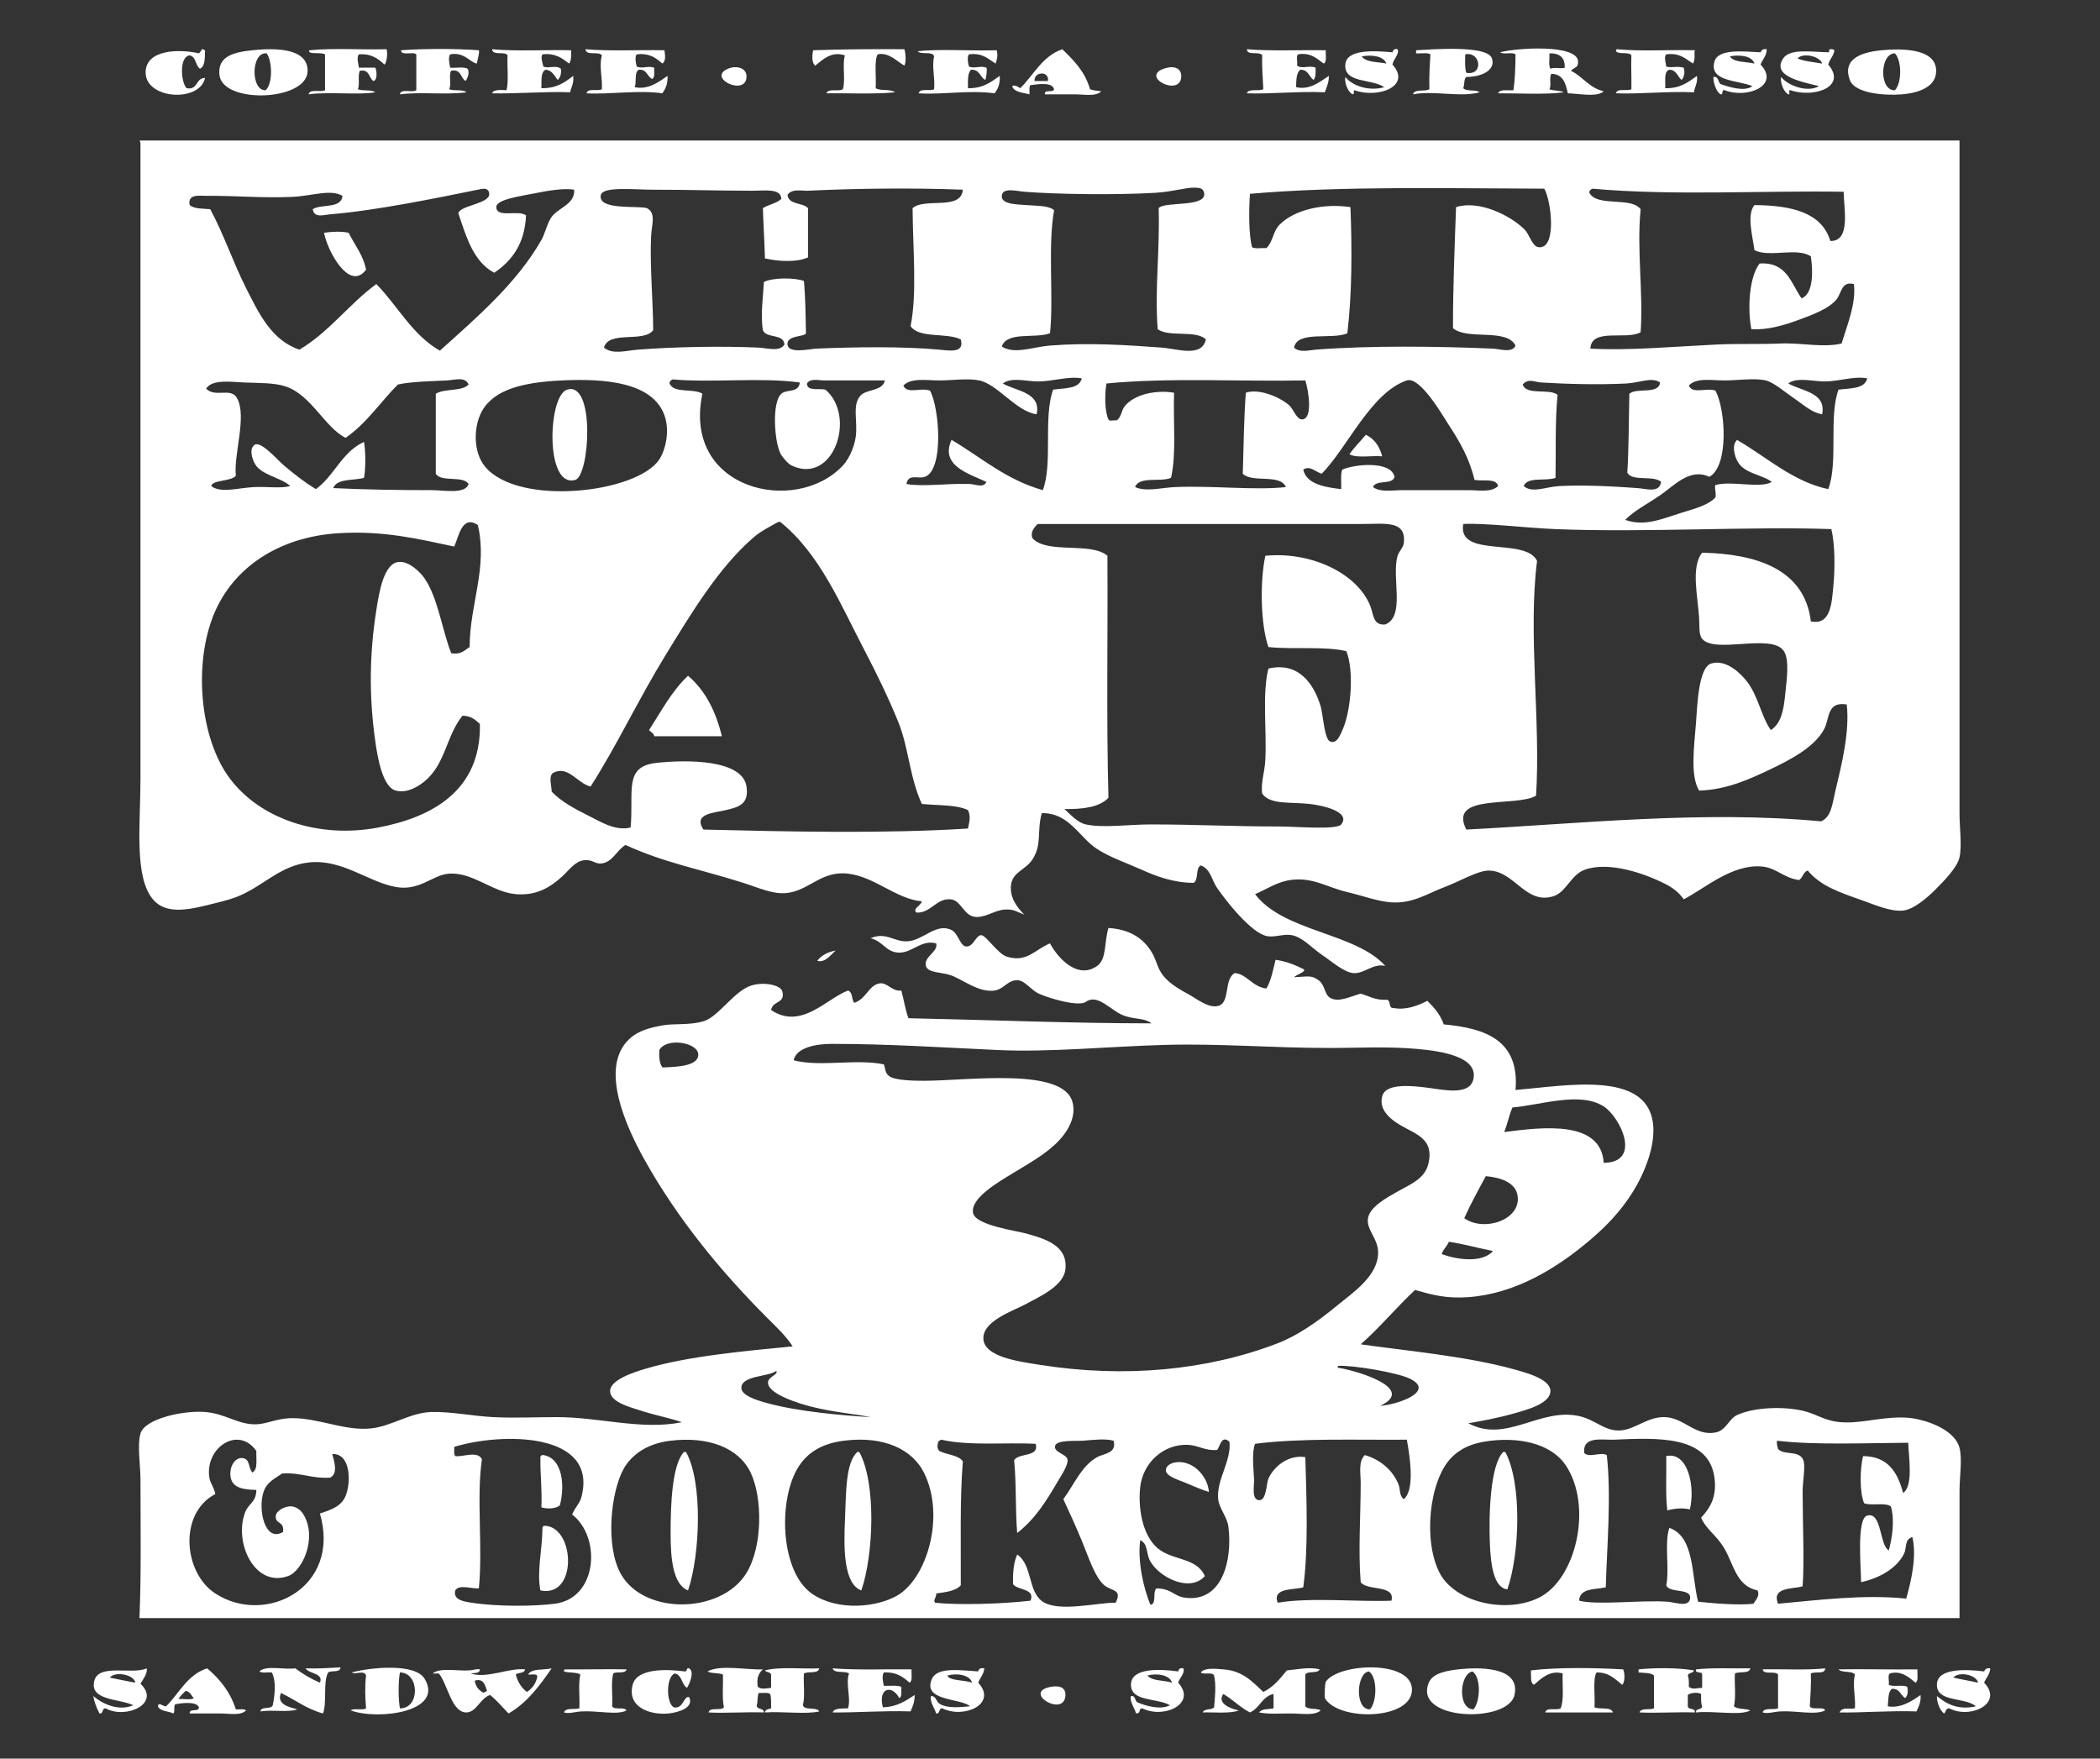 <?xml version="1.0" encoding="utf-8"?>
<!-- Generator: Adobe Illustrator 15.1.0, SVG Export Plug-In . SVG Version: 6.00 Build 0)  -->
<!DOCTYPE svg PUBLIC "-//W3C//DTD SVG 1.1//EN" "http://www.w3.org/Graphics/SVG/1.1/DTD/svg11.dtd">
<svg version="1.1" id="Layer_1" xmlns="http://www.w3.org/2000/svg" xmlns:xlink="http://www.w3.org/1999/xlink" x="0px" y="0px"
	 width="2048px" height="1715px" viewBox="0 0 2048 1715" enable-background="new 0 0 2048 1715" xml:space="preserve">
<rect x="0" y="0" width="2048" height="1715" fill="#333333" stroke="none"/>
<path fill-rule="evenodd" clip-rule="evenodd" fill="#FFFFFF" d="M200,49c-0.341,7.326,0.298,15.632-5,18
	c-4.6-3.067-3.586-11.748-10-13c-10.598,1.189-8.508,26.676-3,32c11.45,2.117,8.593-10.074,18-10c-5.368,24.484-58.84,20.865-58-6
	c0.651-20.818,30.183-22.809,52-18c1.352-0.982,1.999-2.668,3-4C198.615,47.718,198.722,48.945,200,49z"/>
<path fill-rule="evenodd" clip-rule="evenodd" fill="#FFFFFF" d="M246,49c21.918-2.272,53.96-2.477,54,20
	c0.052,29.766-83.083,32.779-86,4C212.237,55.612,226.201,51.052,246,49z M259,88c7.175-6.119,6.639-28.616,1-36
	C244.657,50.431,244.318,88.62,259,88z"/>
<path fill-rule="evenodd" clip-rule="evenodd" fill="#FFFFFF" d="M377,48c1.071,3.156,0.527,12.224-2,15
	c-6.121-5.545-12.447-10.886-25-10c-2.53,2.921-0.338,9.628,0,13c5.333,0,10.667,0,16,0c1.585,3.098,2.236,12.532-2,13
	c-4.34-3.326-3.64-11.694-13-10c-2.39,4.277,0.125,13.458-2,18c4.602,2.065,13.238,0.095,17,3c-15.859,2.911-45.81-0.792-65,2
	c0.919-5.747,11.643-1.69,16-4c0-11.667,0-23.333,0-35c-3.676-1.99-11.03-0.303-15-2c-0.615-0.89-1.208-1.789,0-2
	C325.015,46.681,352.322,48.656,377,48z"/>
<path fill-rule="evenodd" clip-rule="evenodd" fill="#FFFFFF" d="M467,49c0.876,2.39-1.289,9.006-2,13
	c-6.645-1.14-12.296-11.617-26-9c-2.236,3.214-0.549,9.418,0,13c5.501,0.499,13.103-1.103,17,1c2.337,3.577-0.06,9.526-2,12
	c-5.006-2.994-4.03-11.97-14-10c-2.638,4.028,0.501,13.834-2,18c4.709,1.957,13.431-0.097,17,3c-19.623,2.711-45.262-0.595-65,2
	c0.664-6.003,12.059-1.274,16-4c0-11.667,0-23.333,0-35c-3.283-3.051-14.575,1.908-15-4C414.024,47.337,443.976,47.337,467,49z"/>
<path fill-rule="evenodd" clip-rule="evenodd" fill="#FFFFFF" d="M480,48c23.786,2.214,51.579,0.42,77,1
	c0.074,5.074,0.237,10.237-2,13c-6.681-4.986-12.916-10.418-26-9c-2.027,3.005,0.207,8.663,1,12c5.582,2.017,12.247-1.787,17,2
	c0.664,5.331-0.774,8.56-3,11c-3.486-3.847-5.148-9.519-12-10c-4.843,2.49-3.789,10.878-4,18c14.667,0.333,22.95-5.716,31-12
	c0.879,7.213-1.868,10.799-3,16c-22.209-0.986-54.25,1.586-76,1c0.84-4.463,11.876-3.039,14-3c2.268-9.399,0.382-22.952,1-34
	C492.471,49.529,480.214,54.786,480,48z"/>
<path fill-rule="evenodd" clip-rule="evenodd" fill="#FFFFFF" d="M571,48c23.903,2.097,51.495,0.504,77,1
	c0.546,4.777,1.68,10.267-2,13c-6.089-5.245-12.236-10.431-25-9c-2.245,2.312-0.801,9.418,0,12c5.622,2.281,10.966-1.118,17,1
	c-0.243,4.09,0.974,9.641-2,11c-4.953-2.381-5.019-9.648-13-9c-4.673,2.327-2.013,11.987-4,17c13.309,2.895,23.87-5.403,32-11
	c0.419,7.753-2.043,12.624-5,17c-23.458-3.379-52.619,1.322-74,0c0.915-5.418,10.988-1.678,15-4c0.617-11.047-2.961-22.908,0-33
	C584.144,49.522,571.423,54.91,571,48z"/>
<path fill-rule="evenodd" clip-rule="evenodd" fill="#FFFFFF" d="M882,48c1.25,3.752,1.847,12.358,0,16
	c-7.491-4.255-15.279-13.281-26-11c-3.614,5.371-1.328,21.751-2,33c5.003,3.085,13.101,0.265,19,4c-19.936,2.066-48.624,0.706-67,1
	c1.445-5.222,12.053-1.28,16-4c2.806-8.861-0.775-24.108,2-33c-13.61-4.513-21.947,4.648-29,10c-4.022-3.389-2.669-11.81-2-15
	C820.726,48.02,850.677,47.794,882,48z"/>
<path fill-rule="evenodd" clip-rule="evenodd" fill="#FFFFFF" d="M972,49c1.011,3.361,0.997,7.066-1,13
	c-7.305-4.362-12.576-10.757-26-9c-2.245,2.312-0.801,9.418,0,12c5.741,2.161,11.134-1.286,17,1c0.911,1.889-0.122,8.748-1,12
	c-5.369-2.631-5.492-10.508-14-10c-3.556,3.444-2.999,11.001-3,18c14.678,0.344,22.557-6.11,31-12c0.46,7.794-1.859,12.808-5,17
	c-25.703-3.417-50.715,1.577-74,0c0.915-5.418,10.988-1.678,15-4c1.007-11.77-2.441-21.812,0-32c-1.47-5.53-12.777-1.224-16-5
	C914.93,47.478,947.142,49.803,972,49z"/>
<path fill-rule="evenodd" clip-rule="evenodd" fill="#FFFFFF" d="M1063,87c3.09,1.244,7.109,1.557,11,2c-5.331,5.432-16.232,3-26,3
	c-9.657,0-20.463,0-29,0c-0.779-5.446,8.216-1.118,9-5c-1.955-7.364-15.793-4.79-23-4c-1.675,1.659-0.796,5.871-1,9
	c-6.576-1.757-14.792-1.875-17-8c3.033-1.426,5.326,0.475,8,2c13.248-13.085,21.482-31.185,41-38
	C1047.162,58.838,1058.199,69.801,1063,87z M1009,79c4.333,0,8.667,0,13,0C1023.539,68.607,1007.944,69.815,1009,79z"/>
<path fill-rule="evenodd" clip-rule="evenodd" fill="#FFFFFF" d="M1216,48c23.974,2.026,51.445,0.554,77,1
	c-0.42,4.581,1.288,11.288-2,13c-4.644-2.814-11.816-11.425-25-9c-2.288,1.711-0.367,7.633-1,11c4.603,3.611,11.729-0.621,18,2
	c0.193,4.86,0.227,9.56-2,12c-4.48-3.186-5.067-10.266-13-10c-3.788,3.212-3.849,10.151-4,17c13.562,3.149,23.624-5.649,32-11
	c0,6.667-2.26,11.074-4,16c-26.166-1.146-53.441,1.865-76,1c1.55-5.117,11.738-1.596,16-4c-0.359-10.974-1.55-21.116-1-33
	C1228.471,49.529,1216.214,54.786,1216,48z"/>
<path fill-rule="evenodd" clip-rule="evenodd" fill="#FFFFFF" d="M1363,48c1.96,4.945-4.196,9.572-5,15
	c18.983,21.036-14.021,33.326-37,25c-2.156,1.49,1.094,2.823-2,4c-4.828-2.675-8.021-11.747-7-17c6.938,9.12,23.801,14.179,38,10
	c-12.101-8.385-39.302-3.547-38-22c1.058-14.989,27.188-13.702,46-12C1358.602,48.935,1359.547,47.213,1363,48z M1328,55
	c4.434,6.336,17.786,5.285,24,7C1349.414,54.396,1336.873,53.191,1328,55z"/>
<path fill-rule="evenodd" clip-rule="evenodd" fill="#FFFFFF" d="M1430,75c-2.613,2.054-1.513,7.82-3,11
	c3.131,3.535,12.312,1.022,16,4c-18.316,5.206-44.391-1.914-65,2c1.406-5.594,11.665-2.335,16-5c-0.401-12.067,0.338-22.996,1-34
	c-2.989-2.011-9.435-0.565-14-1c0-1,0-2,0-3c15.635-0.835,69.733-5.25,74,8C1458.937,69.224,1443.471,75.177,1430,75z M1430,71
	c17.136,2.993,14.106-21.088-1-18C1428.917,55.763,1428.265,66.816,1430,71z"/>
<path fill-rule="evenodd" clip-rule="evenodd" fill="#FFFFFF" d="M1532,69c11.667,5.666,17.847,16.82,32,20
	c-6.239,6.273-25.385,2.076-35,2c-2.037-9.63-4.605-18.728-16-19c-2.525,3.141,0.339,11.672-2,15c3.888,1.779,10.405,0.928,14,3
	c-16.406,2.424-45.849,0.897-64,1c1.612-4.388,9.445-2.555,15-3c1.502-10.831,1.88-22.787,2-35c-3.108-2.558-11.892,0.558-15-2
	c15.552-4.334,75.438-8.209,76,9C1539.206,66.305,1535.68,65.213,1532,69z M1512,67c5.07-1.802,10.281,0.46,14-1
	c0.373-10.04-5.109-14.224-15-14C1511.46,56.874,1509.953,63.713,1512,67z"/>
<path fill-rule="evenodd" clip-rule="evenodd" fill="#FFFFFF" d="M1653,49c-1.341,2.685,1.003,8.198-2,13
	c-7.118-4.549-12.63-10.704-26-9c-2.606,2.673-0.2,8.817,0,12c6.416,1.463,9.308-0.893,17,1c1.398,4.517,0.552,8.914-2,12
	c-4.118-3.215-4.833-9.833-12-10c-5.646,1.687-3.565,11.101-4,18c14.744,0.411,22.604-6.063,31-12c0.713,7.046-2.202,10.465-3,16
	c-26.161-1.16-53.388,1.943-76,1c0.915-5.418,10.988-1.678,15-4c0.215-12.684-0.455-22.204,0-33c-2.447-3.886-12.173-0.494-15-4
	c-0.162-1.163,0.221-1.779,1-2C1600.409,50.258,1627.944,48.389,1653,49z"/>
<path fill-rule="evenodd" clip-rule="evenodd" fill="#FFFFFF" d="M1723,48c-0.17,6.83-4.21,9.79-6,15
	c19.218,20.212-12.806,33.642-35,25c-3.629-0.962-0.84,4.493-4,4c-4.7-2.804-7.323-12.444-7-17c5.307-0.64,4.271,5.063,7,7
	c8.028,2.817,23.481,7.782,31,2c-13.927-5.907-42.512-4.25-37-24c3.558-12.75,28.393-9.809,45-9
	C1717.848,48.848,1719.463,47.463,1723,48z M1687,55c4.147,6.186,15.728,4.939,24,7C1708.606,54.204,1695.932,53.133,1687,55z"/>
<path fill-rule="evenodd" clip-rule="evenodd" fill="#FFFFFF" d="M1789,49c-0.815,5.851-4.72,8.614-6,14
	c18.609,21.634-13.807,32.878-37,25c-2.715-0.715,0.715,4.715-2,4c-4.828-2.675-8.021-11.747-7-17c6.087,8.251,25.518,15.724,37,9
	c-14.549-3.772-46.924-9.083-35-27c6.819-10.246,28.711-6.094,45-6C1782.474,46.713,1787.837,47.744,1789,49z M1753,57
	c6.773,2.894,15.823,3.51,24,5C1775.223,54.999,1758.334,50.923,1753,57z"/>
<path fill-rule="evenodd" clip-rule="evenodd" fill="#FFFFFF" d="M1835,49c18.241-1.787,56.321-2.544,53,23
	c-1.728,13.289-17.709,18.727-33,20c-17.5,1.457-46.23-0.955-51-14C1797.088,59.096,1811.812,51.272,1835,49z M1848,88
	c6.886-7.186,6.801-28.851,0-36C1833.231,51.936,1832.255,88.719,1848,88z"/>
<path fill-rule="evenodd" clip-rule="evenodd" fill="#FFFFFF" d="M710,67c7.874-3.369,17.7-0.971,18,7
	C728.787,94.914,688.567,76.17,710,67z"/>
<path fill-rule="evenodd" clip-rule="evenodd" fill="#FFFFFF" d="M1135,67c11.242-3.896,17.454,0.451,17,8
	C1150.812,94.736,1111.828,75.031,1135,67z"/>
<path fill-rule="evenodd" clip-rule="evenodd" fill="#FFFFFF" d="M340,227c5.817,11.85,14.069,21.264,17,36
	c-16.178,21.672-37.544-17.916-41-36C323.417,225.915,332.703,225.4,340,227z"/>
<path fill-rule="evenodd" clip-rule="evenodd" fill="#FFFFFF" d="M553,380c27.601-8.843,22.266,83.915,8,88
	C531.335,476.496,534.215,386.019,553,380z"/>
<path fill-rule="evenodd" clip-rule="evenodd" fill="#FFFFFF" d="M1348,445c-10.433-0.901-24.724,2.057-32-2
	c4.795-6.871,10.736-12.597,16-19C1340.417,427.917,1345.374,435.292,1348,445z"/>
<path fill-rule="evenodd" clip-rule="evenodd" fill="#FFFFFF" d="M704,718c-22,0-44,0-66,0c-0.434-3.233-3.364-3.969-5-6
	c11.863-18.47,22.312-38.354,38-53C687.587,673.079,698.005,693.329,704,718z"/>
<path fill-rule="evenodd" clip-rule="evenodd" fill="#FFFFFF" d="M669,1416c16.593,29.287,13.756,100.712,2,135
	c-14.909-5.878-16.949-31.465-17-55c-0.062-28.495,1.412-67.691,13-80C667.667,1416,668.333,1416,669,1416z"/>
<path fill-rule="evenodd" clip-rule="evenodd" fill="#FFFFFF" d="M838,1416c16.863,30.731,13.816,101.059,2,135
	c-16.941-6.208-17.284-39.739-16-68c1.242-27.331,0.446-55.958,12-67C836.667,1416,837.333,1416,838,1416z"/>
<path fill-rule="evenodd" clip-rule="evenodd" fill="#FFFFFF" d="M1470,1550c-13.325-1.633-16.123-24.058-17-44
	c-1.263-28.728,0.348-77.378,13-90c0.667,0,1.333,0,2,0C1484.597,1446.753,1481.969,1516.129,1470,1550z"/>
<path fill-rule="evenodd" clip-rule="evenodd" fill="#FFFFFF" d="M1648,1472c-7.306-1.831-15.575-0.814-22,1
	c-1.875-16.125-0.659-35.341-1-53C1646.141,1415.354,1653.443,1449.822,1648,1472z"/>
<path fill-rule="evenodd" clip-rule="evenodd" fill="#FFFFFF" d="M530,1419c19.048,3.245,20.92,30.435,16,49
	c-3.663,3.362-12.08,3.778-18,2c0.733-17.066-1.133-31.533-1-48C526.818,1419.818,527.818,1418.818,530,1419z"/>
<path fill-rule="evenodd" clip-rule="evenodd" fill="#FFFFFF" d="M1179,1455c-7.629-2.462-14.018-5.142-23-9
	c-5.7-2.448-18.723-6.138-19-12c-0.21-4.448,4.863-7.351,10-8C1162.994,1423.978,1177.726,1439.056,1179,1455z"/>
<path fill-rule="evenodd" clip-rule="evenodd" fill="#FFFFFF" d="M532,1488c29.019,2.227,31.219,70.633-5,63
	c-3.617-18.352,1.799-39.453,2-60C528.818,1488.818,529.818,1487.818,532,1488z"/>
<path fill-rule="evenodd" clip-rule="evenodd" fill="#FFFFFF" d="M332,1626c-0.068,5.599-8.675,2.658-12,5
	c-5.177,9.823-0.922,29.078-5,40c-15.998-4.336-27.246-13.42-41-20c-4.618,11.296,8.158,13.833,16,16
	c-8.634,3.225-23.866,0.078-36,2c0.507-5.493,10.509-1.49,12-6c1.978-9.552,3.59-24.048-1-32c-3.964-0.369-9.583,0.916-12-1
	c6.357-6.31,23.847-1.486,35-3c7.198,5.469,15.135,10.198,24,14c3.903-9.413-10.694-8.51-14-14
	C310.068,1627.401,320.996,1626.662,332,1626z"/>
<path fill-rule="evenodd" clip-rule="evenodd" fill="#FFFFFF" d="M143,1627c1.24,4.532-3.552,10.901-6,15
	c20.292,19.346-14.208,34.947-34,24c-3.904-0.237-1.825,5.508-6,5c-2.603-5.064-4.9-10.434-6-17c7.996,7.082,24.122,15.311,39,9
	c-13.354-6.601-43.1-4.229-38-24C96.375,1622.039,129.084,1633.486,143,1627z M107,1636c8.259,1.741,16.578,3.422,25,5
	C130.886,1633.321,112.722,1629.392,107,1636z"/>
<path fill-rule="evenodd" clip-rule="evenodd" fill="#FFFFFF" d="M230,1667c3.395,0.271,8.107-0.774,10,1
	c-5.332,5.432-16.233,3-26,3c-9.657,0-20.462,0-29,0c-0.539-5.539,9.124-0.876,9-6c-2.318-6.066-16.601-4.199-23-3
	c-2.045,1.621,0.045,7.379-2,9c-4.845-2.488-12.814-1.853-15-7c0.522-4.805,5.383,0.534,8,0c12.905-12.762,20.616-30.717,40-37
	C214.356,1637.311,224.493,1649.841,230,1667z M174,1657c4.686-0.647,11.975,1.308,15-1c-2.574-2.427-3.518-6.481-8-7
	C178.539,1651.539,175.833,1653.833,174,1657z"/>
<path fill-rule="evenodd" clip-rule="evenodd" fill="#FFFFFF" d="M342,1668c3.141-2.525,11.672,0.339,15-2
	c-0.9-11.041-1.277-21.074,0-32c-1.847-5.802-10.362-0.517-14-3c19.045-5.147,61.83-9.068,71,6
	C433.771,1669.486,368.588,1677.878,342,1668z M390,1666c19.946,0.229,19.173-34.914,0-35
	C388.349,1640.436,388.349,1656.564,390,1666z"/>
<path fill-rule="evenodd" clip-rule="evenodd" fill="#FFFFFF" d="M512,1628c-0.497,4.17-6.517,2.816-9,5
	c1.987,7.346,5.466,13.201,11,17c4.91-3.424,8.718-7.948,10-15c-0.351-3.316-5.764-1.569-9-2c3.501-6.165,15.208-4.125,23-6
	c-11.712,16.954-23.869,33.464-42,44c-6.001-5.999-11.379-12.62-18-18c-9.557,2.903-13.341,16.823-23,17
	c-14.621,0.269-18.177-26.998-27-38c-2,0-4,0-6,0c6.925-6.006,23.708-2.206,36-3c3.805-0.246,6.851-1.724,10-1
	c-0.116,4.218-5.353,3.314-9,4C474.822,1637.367,496.496,1626.254,512,1628z M463,1639c0.885,6.115,4.258,9.742,9,12
	c0.261-1.405,2.193-1.141,3-2C472.89,1642.703,471.382,1636.58,463,1639z"/>
<path fill-rule="evenodd" clip-rule="evenodd" fill="#FFFFFF" d="M611,1628c-0.942,4.725-9.672,1.661-13,4
	c-2.26,8.74-0.388,21.612-1,32c2.029,3.971,11.779,0.222,14,4c-8.588,4.947-27.914,0.085-44,1c-6.392,0.363-12.071,2.527-17,1
	c1.418-4.915,10.106-2.561,15-4c0.615-10.718-1.264-23.931,1-33c-3.812-2.521-11.325-1.342-16-3c-0.163-1.162,0.221-1.779,1-2
	C566.925,1628.217,594.961,1627.587,611,1628z"/>
<path fill-rule="evenodd" clip-rule="evenodd" fill="#FFFFFF" d="M672,1627c5.609,3.042,0.567,14.911-2,19
	c-5.392-3.275-4.697-12.637-12-14c-8.445,3.407-8.503,28.411-1,33c9.638,1.958,9.455-11.194,15-10c5.367,10.382-10.659,15.064-20,16
	c-17.505,1.754-40.775-5.767-35-28c4.304-16.568,34.038-15.188,51-13C670.63,1630.296,668.787,1626.12,672,1627z"/>
<path fill-rule="evenodd" clip-rule="evenodd" fill="#FFFFFF" d="M744,1628c-3.916,3.418-6.414,8.252-5,17
	c3.378,2.847,8.23,1.596,13,1c0-4.333,0-8.667,0-13c-0.707-2.627-4.693-1.974-6-4c14.515-3.818,35.416-1.251,53-2
	c-1.032,5.634-10.692,2.641-15,5c-0.609,10.058,1.255,22.589-1,31c1.822,5.512,13.445,1.222,16,6c-12.587,3.057-35.693-0.16-53,1
	c0.233-3.1,3.546-3.12,6-4c0.035-5.875,0.104-11.87-1-14c-2.147-1.854-7.325-0.675-11-1c-1.662,3.005-0.753,8.58-2,12
	c-0.075,4.741,7.071,2.262,7,7c-18.011-0.639-39.008,0.939-54,0c1.042-5.625,12.108-1.225,15-5c-1.968-9.032-0.595-21.405-1-32
	c-4.177-1.823-11.236-0.764-15-3C702.702,1623.099,727.631,1628.696,744,1628z"/>
<path fill-rule="evenodd" clip-rule="evenodd" fill="#FFFFFF" d="M812,1627c24.135,1.865,51.334,0.666,77,1
	c-0.419,4.58,1.288,11.288-2,13c-5.478-4.906-12.057-10.612-25-10c-2.188,2.579-0.894,10.184,0,13c5.745,0.255,12.749-0.749,17,1
	c-0.243,4.091,0.974,9.641-2,11c-6.975-13.308-20.936-10.163-16,9c13.883-0.451,22.315-6.352,31-12c0.165,6.831-2.027,11.307-4,16
	c-25.927-0.906-53.997,1.31-76,1c1.715-4.618,9.081-3.586,15-4c3.199-9.883-2.573-23.688,1-34
	C823.927,1629.073,813.606,1632.394,812,1627z"/>
<path fill-rule="evenodd" clip-rule="evenodd" fill="#FFFFFF" d="M960,1627c-0.699,5.968-4.199,9.135-6,14
	c19.07,20.637-13.762,35.548-35,25c-3.904-0.237-1.825,5.508-6,5c-1.606-5.258-6.551-11.846-5-17c5.27-0.1,4.594,5.625,9,8
	c7.518,4.053,18.97,2.957,29,2c-8.376-8.004-47.351-4.771-37-27c5.529-11.875,29.456-7.844,45-7
	C954.359,1627.359,956.402,1626.402,960,1627z M924,1634c1.229,5.251,17.015,4.21,24,7C945.954,1633.271,933.09,1631.39,924,1634z"
	/>
<path fill-rule="evenodd" clip-rule="evenodd" fill="#FFFFFF" d="M1154,1627c1.99,4.67-3.751,9.33-5,14
	c18.542,20.287-13.563,35.665-35,25c-4.534,0.604-0.501,4.596-6,5c-1.516-5.168-6.674-11.97-5-17c4.608-0.608,3.567,4.433,6,6
	c7.585,3.433,22.491,7.886,32,3c-12.67-7.454-39.15-3.07-38-21c0.999-15.572,28.105-14.46,46-12
	C1149.602,1627.935,1150.547,1626.213,1154,1627z M1119,1634c4.648,5.686,16.312,4.354,24,7
	C1140.927,1633.298,1127.968,1631.513,1119,1634z"/>
<path fill-rule="evenodd" clip-rule="evenodd" fill="#FFFFFF" d="M1287,1628c-1.865,4.468-11.58,1.086-14,5c0,10.333,0,20.667,0,31
	c2.744,3.589,11.148,1.519,15,4c-6.037,5.424-18.343,3-29,3c-10.981,0-22.539,0.783-31-1c2.271-3.729,9.044-2.956,14-4
	c0-4.667,0-9.333,0-14c-11.215,2.452-13.439,13.895-23,18c-9.732-4.934-16.67-12.664-26-18c-6.504,9.201,7.268,14.467,15,16
	c-7.776,3.453-25.458,1.565-35,2c1.274-4.059,8.627-2.039,11-5c0.923-8.853,2.145-22.375,0-31c-1.458-3.875-10.209-0.458-13-3
	c4.243-5.083,14.865-3.479,22-3c19.414,1.302,28.944,12.764,39,22c9.936-4.73,16.353-12.98,23-21
	C1264.489,1628.147,1277.317,1625.328,1287,1628z"/>
<path fill-rule="evenodd" clip-rule="evenodd" fill="#FFFFFF" d="M1292,1656c-0.087-5.754-0.216-11.549,1-16
	c12.56-18.229,82.88-21.212,84,7C1378.211,1677.479,1305.548,1679.112,1292,1656z M1336,1667c6.902-6.879,7.563-31.531-1-37
	C1322.755,1631.458,1320.969,1667.285,1336,1667z"/>
<path fill-rule="evenodd" clip-rule="evenodd" fill="#FFFFFF" d="M1422,1628c18.831-2.114,61.225-3.425,55,25
	c-6.041,27.583-97.341,25.357-84-11C1396.027,1633.75,1404.641,1629.949,1422,1628z M1437,1667c6.586-7.371,7.702-31.139-1-37
	C1423.317,1632.5,1421.257,1666.694,1437,1667z"/>
<path fill-rule="evenodd" clip-rule="evenodd" fill="#FFFFFF" d="M1583,1628c1.631,3.426,1.915,12.913-1,15
	c-6.929-5.404-12.536-12.13-25-12c-3.781,5.884-1.255,22.264-2,34c5.306,2.361,16.192-0.859,18,5c-21.447-0.111-47.844,0.152-66,0
	c0.915-5.418,10.988-1.679,15-4c3.522-8.478,1.436-22.564,2-34c-12.646-3.714-21.315,5.316-28,11c-3.901-1.766-2.648-8.685-3-14
	C1519.482,1625.801,1555.098,1626.451,1583,1628z"/>
<path fill-rule="evenodd" clip-rule="evenodd" fill="#FFFFFF" d="M1652,1629c-0.621,3.046-5.379,1.954-6,5c1.196,2.804,1.1,6.9,1,11
	c3.596,3.064,7.744,1.109,13,1c0-4.333,0-8.667,0-13c-0.043-3.624-7.1-0.234-6-5c16.254-1.746,35.254-0.746,53-1
	c-1.032,5.634-10.692,2.641-15,5c-0.768,7.26,1.239,23.18-1,32c3.51,3.156,11.33,2.003,16,4c-9.269,5.465-35.54,0.165-53,2
	c-0.43-4.43,5.828-2.172,6-6c-1.331-3.003-1.017-7.65-1-12c-3.272-2.032-10.753-1.167-13,1c0,3.666,0,7.334,0,11
	c0.498,3.835,7.394,1.273,7,6c-17.901-0.565-39.176,0.819-54,0c1.229-4.771,9.922-2.078,14-4c0-10.667,0-21.333,0-32
	c-3.08-2.919-9.596-2.404-15-3c0-1,0-2,0-3C1613.992,1626.41,1635.312,1626.188,1652,1629z"/>
<path fill-rule="evenodd" clip-rule="evenodd" fill="#FFFFFF" d="M1780,1627c-0.102,6.231-10.003,2.664-14,5
	c0.471,11.471-0.473,21.527-1,32c2.135,4.198,12.918-0.251,15,4c-9.524,4.918-28.118,0.097-44,1c-6.322,0.359-12.032,2.523-17,1
	c1.182-5.151,10.547-2.12,15-4c0-11,0-22,0-33c-2.718-3.949-14.084,0.751-15-5C1735.504,1627.492,1761.755,1629.006,1780,1627z"/>
<path fill-rule="evenodd" clip-rule="evenodd" fill="#FFFFFF" d="M1793,1628c22.126-0.457,51.674,0.324,77,0
	c-0.42,4.58,1.288,11.288-2,13c-4.909-4.185-13.679-12.465-25-9c-2.288,1.712-0.367,7.633-1,11c4.202,2.465,13.708-0.375,18,2
	c1.015,4.048,0.73,8.279-2,11c-4.604-2.73-5.171-9.496-13-9c-4.004,2.996-3.197,10.803-4,17c12.7,2.286,23.931-5.343,32-11
	c0.554,7.221-1.941,11.392-4,16c-25.369-0.945-56.578,1.5-75,1c2.842-5.698,8.595-2.807,15-4c0.793-11.854-2.594-22.379,0-33
	C1805.979,1629.021,1796.303,1631.697,1793,1628z"/>
<path fill-rule="evenodd" clip-rule="evenodd" fill="#FFFFFF" d="M1941,1627c-0.473,6.194-4.15,9.183-6,14
	c19.295,20.139-13.282,35.823-34,25c-3.502-0.169-3.148,3.519-5,5c-4.511-2.992-7.458-12.311-7-17c8.231,7.024,20.094,14.197,38,10
	c-10.976-9.359-39.226-3.437-38-22c1.004-15.218,28.089-14.22,46-12C1935.849,1627.848,1937.463,1626.463,1941,1627z M1905,1636
	c7.793,1.873,16.207,3.127,24,5C1928.037,1633.465,1910.318,1629.518,1905,1636z"/>
<path fill-rule="evenodd" clip-rule="evenodd" fill="#FFFFFF" d="M1025,1645c9.516-1.657,14.664,1.416,14,9
	C1037.156,1675.056,996.323,1649.994,1025,1645z"/>
<path fill-rule="evenodd" clip-rule="evenodd" fill="#FFFFFF" d="M137,137c591.317,0,1182.68,0,1774,0
	c-0.006,208.867,0.008,440.314,0,656c-0.001,14.605,2.488,31.497,0,43c-2.157,9.974-14.839,22.729-23,31
	c-8.319,8.432-21.713,19.924-32,21c-12.142,1.27-27.702-5.648-40-10c-21.462-7.594-40.344-13.722-53-29
	c-4.777,0.912-5.948,10.688-10,9c-14.186-2.464-21.068-11.84-35-13c-29.095-2.422-56.045,21.945-76,32
	c-4.781-7.093-11.516-11.711-18-15c-20.145-10.22-54.39-22.11-78-14c-14.114,4.849-18.332,21.979-31,26
	c-27.139,8.616-38.078-24.768-63-25c-10.875-0.102-28.357,10.527-43,16c-16.908,6.319-30.952,16.317-52,15
	c-13.124-0.821-28.494-6.631-43-10c-19.418-4.511-33.01-14.433-54-12c-14.039,1.627-23.367,8.527-36,14
	c28.049,36.951,97.909,37.424,127,70c-11.896-2.91-20.548,7.761-31,7c-9.314-0.678-21.606-11.666-31-18
	c-9.979-6.729-18.385-16.856-29-19c-7.618-1.538-16.748,2.246-24,1c-15.691-2.696-40.368-34.617-49-47
	c-5.299-7.602-6.431-18.858-16-22c-5.372,2.628-1.783,14.217-7,17c-20.001-0.236-36.166-6.331-51-13
	c-14.617-6.572-30.071-11.675-43-20c-17.494-11.265-27.23-35.512-54-35c-5.009,17.917,0.469,30.213-9,45
	c-6.764,10.563-19.44,12.129-21,25c-1.425,11.762,5.285,21.409,13,29c-7.849-2.985-10.367-5.513-19-5
	c-10.362,0.615-19.928,8.807-30,7c-10.344-1.855-12.941-16.179-23-17c-13.796-1.127-19.012,13.415-33,13
	c-4.88-3.567,4.303-6.73,5-11c-25.38-2.407-45.606-23.912-72-27c-26.672-3.121-38.255,17.338-61,19c-13.2,0.965-27.057-5.59-41-10
	c-42.557-13.461-77.547-19.683-115-37c-8.948,5.538-12.18,16.35-23,18c-6.995,1.067-8.688-4.304-18-3
	c-8.461,1.185-14.558,10.219-21,16c-10.689,9.591-24.11,18.796-45,17c-22.758-1.956-41.749-21.498-65-20
	c-16.116,1.038-28.503,17.256-52,13c-27.048-4.898-51.84-27.123-84-24c-29.347,2.85-45.907,24.231-72,34
	c-8.007,2.997-18.992,5.557-29,8c-19.945,4.868-39.268,7.85-51-5c-19.624-21.492-13-74.168-13-118c0-206.222,0-411.083,0-620
	C137.21,138.29,135.295,137.41,137,137z M1174,187c-1.324-3.914-5.218-3.818-9-4c-7.575-0.365-21.768,4.046-38,5
	c-39.182,2.302-95.359,1.54-128-1c-7.443-0.579-22.641-4.891-22,5c0.484,7.472,15.993,7.343,24,8c11.28,0.926,21.351,0.292,27,5
	c-6.363,35.13-0.282,85.208-4,120c-14.535,5.465-42.115-2.115-47,13c12.561,7.837,29.896,0.377,47-1c36.759-2.96,74.428-0.597,109,2
	c15.139,1.137,39.123,9.919,43-8c-9.525-9.475-36.186-1.814-47-10c-2.929-39.22,2.187-75.77,1-118
	C1135.236,195.964,1179.398,202.958,1174,187z M1219,189c-1.148,16.935-1.209,39.514,2,52c2.989,2.011,9.435,0.565,14,1
	c6.84-6.605,6.16-16.16,13-23c14.695-14.696,43.145-20.923,69-17c1.631,41.621,1.581,84.145-3,123c-14.956,6.659-48.77-3.035-52,14
	c5.33,5.203,14.487,2.507,21,2c53.165-4.137,120.05-3.328,173-1c6.35,0.279,19.045,4.597,22-3c-8.664-17.336-47.146-4.854-61-17
	c0.001-40.333,1.604-79.063,3-118c21.949-7.088,52.837,7.723,67,22c4.289,4.324,7.358,16.082,13,17c18.744,3.049,12.908-45.466,6-57
	C1412.184,183.769,1308.102,181.25,1219,189z M477,188c-1.276-5.518-6.825-3.84-11-3c-39.624,7.973-98.183,20.231-144,24
	c-6.106,0.502-15.686,3.986-17-5c8.6-5.4,27.897-0.103,29-13c-11.553-6.866-29.978,0.164-49,1c-29.625,1.302-55.648-1.286-83-1
	c-6.937,0.073-19.399-2.317-17,9c4.216,3.784,12.645,3.355,20,4c12.99,23.802,22.33,51.987,35,77c12.267,24.216,24.636,50.856,52,60
	c29.069-17.264,48.293-44.374,75-64c20.948,21.385,35.045,49.622,62,65c36.133-32.584,75.038-65.823,99-108
	c3.484-6.133,5.001-14.211,9-21c6.091-10.342,23.94-13.124,23-28c-10.346-1.614-24.221,0.585-41,4c-10.668,2.171-35.268,5.481-35,13
	c0.391,11,21.284,2.338,29,8c-1.224,27.776-13.716,44.284-31,56c-20.256-10.744-27.239-34.761-35-58
	C448.646,199.941,479.505,198.833,477,188z M788,186c-6.43,0.309-15.473-2.395-20,4c0.984,10.016,14.772,7.228,20,13c0,16,0,32,0,48
	c-11.068,5.078-29.078,3.973-42,1c-0.438-16.562-1.487-32.513-2-49c5.512-3.488,13.337-4.663,18-9c-0.411-10.499-15.441-8-28-8
	c-35.554,0-59.262-1-98-1c-16.428,0-47.917-3.406-50,5c-3.821,15.417,36.706,10.272,45,13c9.024,4.899,4.57,15.881,4,27
	c-1.426,27.795,2.013,65.655,2,92c-9.146,12.52-43.388-0.055-48,17c8.664,7.083,21.352,2.906,33,2c35.591-2.77,81.447-3.66,118-2
	c7.547,0.343,20.656,4.467,25-3c-0.665-11.002-17.721-5.613-21-14c-2.488-15.209,0.432-34.457,1-47c8.109-4.267,29.661-4.489,39-1
	c1.536,16.131,1.657,33.676,2,51c-1.051,3.737-18.953,1.623-18,11c0.945,9.299,21.241,4.297,28,4c37.248-1.638,84.808-2.297,120,1
	c10.725,1.005,24.708,3.516,21-10c-13.781-6.885-40.717-0.616-49-13c6.564-31.607,2.183-76.042,2-115
	c11.78-10.553,47.346,2.679,49-18C889.85,183.088,835.438,183.724,788,186z M1553,184c-1.464,0.87-3.17,1.497-3,4
	c7.753,14.247,40.504,3.497,50,16c-3.901,39.819,2.724,81.518,0,120c-13.658,8.008-48.074-4.741-49,16
	c38.218,2.011,80.805-1.969,123-4c20.193-0.972,41.264-0.126,62-1c21.128-0.891,41.859,4.331,60,0c5.304-17.614,14.317-39.06,12-58
	c-12.312-2.944-11.778,8.492-17,15c-7.414,9.24-24.047,15.216-37,20c-14.076,5.199-30.655,10.085-46,9
	c-3.995-20.274-2.016-51.145,8-64c26.789-1.789,30.576,19.424,41,34c11.479-4.644,11.23-25.936,9-41
	c-13.412-9.087-40.232,1.414-55-6c-1.51-12.556-7.947-34.425,0-44c36.042,0.292,65.605,7.061,74,35
	c20.176,0.479,13.172-31.453,13-48C1719.505,185.711,1630.995,191.055,1553,184z M1012,372c-11.434-0.021-25.247-4.556-34,2
	c12.876,7.459,37.504,8.493,33,30c-19.931-2.616-38.005-29.241-56-33c-11.077-2.313-26.389,0-39,0c-12.921,0-27.351-2.801-35,5
	c3.698,8.799,17.306,1.5,26,5c9.043,16.024,13.887,77.107-5,84c-6.641,2.424-16.161-3.539-18,7c15.812,2.987,41.71-0.922,62,0
	c5.422,0.246,13.114,4.2,16-2c-15.821-7.646-45.802-15.551-34-41c28.982,17.018,53.08,38.92,89,49c9.889-26.133,0.247-69.954,10-98
	c11.34-1.66,25.508-0.492,28-11C1042.003,366.606,1026.711,372.027,1012,372z M1779,372c-10.347-0.019-27.267-4.512-35,2
	c12.924,7.411,37.367,8.63,33,30c-10.29-1.614-18.322-9.474-28-16c-7.933-5.35-19.252-15.239-27-17c-11.244-2.555-27.134,0-40,0
	c-13.081,0-27.548-2.991-35,5c3.726,8.826,17.429,1.623,26,5c9.926,18.512,13.285,73.473-6,84c-19.06-8.917-34.191,8.585-48,18
	c-13.005,8.867-25.781,15.337-34,24c19.099,6.845,36.248-1.187,55-7c12.717-3.942,26.139-7.308,33-15c0.948-4.331-1.458-10.475,0-12
	c16.306-4.526,43.033,3.767,55-3c-10.178-7.644-27.818-8.037-34-21c-1.846-3.872-5.676-14.173,0-20c28.59,16.417,54.524,40.8,89,48
	c9.882-25.785,0.275-71.058,10-97c11.499-1.501,25.471-0.529,28-11C1808.188,366.465,1793.845,372.027,1779,372z M436,371
	c-15.314,0.803-35.195,1.076-48,4c-17.134,17.199-30.629,38.037-51,52c-20.152-10.266-33.451-41.522-58-50
	c-11.404-3.938-26.997-3.384-41-4c-13.159-0.579-31.035-3.331-37,6c8.779,9.118,23.938-1.441,30,9c10.21,17.587-3.266,54.851-1,76
	c-5.002,5.756-22.753,3.79-24,10c9.155,7.327,26.651,1.675,42,1c12.822-0.563,25.909,1.52,35-1c-8.13-8.046-27.456-10.398-34-21
	c-2.733-4.428-6.404-14.681-1-19c6.072-4.854,22.405,14.482,29,20c11.45,9.58,19.918,16.187,31,23
	c18.094-12.906,25.514-36.486,47-46c1.611,9.396,1.706,25.618,0,35c-10.434,2.899-26.332,0.335-30,10c30.881,1.501,64.013,2,96,2
	c12.521,0,32.705,4.227,36-6c-5.471-8.529-26.638-1.362-32-10c0-26,0-52,0-78c8.296-5.37,25.358-1.976,32-9
	C453.582,366.956,443.688,370.597,436,371z M470,401c-8.285,14.903-8.757,39.777,3,54c32.465,39.274,148.509,25.863,170-7
	c5.847-8.941,10.604-27.485,5-43c-11.574-32.04-57.191-36.039-100-34C510.986,372.763,482.023,379.372,470,401z M656,370
	c-1.464,0.87-3.169,1.497-3,4c3.98,10.02,23.64,4.359,32,10c-19.819,93.892,91.076,119.071,137,70c6.862-7.332,12.692-21.295,13-33
	c0.415-15.783-3.082-26.49,4-35c5.594-6.722,21.635-4.17,24-15c-18.639,0-41.001,0-59,0c-5.364,0-14.006-2.402-17,3
	c0.027,7.973,11.579,4.421,18,6c30.507,25.935,7.989,93.306-33,74c-3.379-1.591-9.119-8.167-11-12c-5.789-11.796-8.463-49.498,1-58
	c5.271-4.735,16.881-0.443,18-11C741.255,367.783,694.538,373.453,656,370z M1079,374c-1.659,10.281-1.792,26.915,2,35
	c0.744,2.255,5.609,0.391,8,1c5.084-3.81,4.256-9.415,8-14c9.74-11.927,31.149-15.872,48-13c-0.95,29.243,2.373,60.25-3,83
	c-10.241,4.426-31.209-1.875-35,9c10.925,4.86,25.049,0.613,39,0c36.154-1.589,78.102,3.377,108,0c-5.096-13.238-32.889-3.778-42-13
	c0.889-26.445,1.01-53.657,3-79c12.075-4.184,31.545,3.217,42,12c4.499,3.779,7.37,14.342,13,14c10.773-0.655,5.936-28.89,3-38
	C1210.558,372.244,1140.081,368.012,1079,374z M1586,374c-27.02,1.346-57.969,0.544-83-1c-6.645-0.41-12.564-4.394-18,2
	c3.676,10.991,25.828,3.505,34,10c-2.552,25.592-1.491,56.183-2,81c-9.424,3.576-27.46-1.46-31,8c8.292,7.348,21.555,0.67,35,0
	c24.941-1.243,53.986,0.372,76,2c8.702,0.644,21.188,5.169,23-6c-7.098-6.902-28.001,0.001-33-9c1.334-19.33,1.457-50.955,2-77
	c7.274-6.393,28.48,1.147,30-11C1610.73,367.282,1599.056,373.35,1586,374z M1412,413c-4.63-7.09-27.146-46.33-40-42
	c-34.954,11.774-57.916,65.471-83,91c-5.973-1.761-11.676-8.429-18-4c3.145,15.044,23.706,17.369,37,19
	c0.321-6.345-0.847-14.18,1-19c12.354-5.481,47.708-8.788,51,7c-2.03,8.303-18.302,2.365-21,10c7.307,5.387,18.479,3,29,3
	c21.46,0,43.626,0,64,0c10.525,0,22.287,2.456,29-4c-1.732-7.935-14.829-4.504-23-6C1432.916,446.555,1423.617,430.789,1412,413z
	 M443,533c-35.563-7.529-69.153-15.724-113-13c-58.591,3.64-102.442,33.888-121,78c-20.51,48.752-14.376,121.656,15,161
	c29.641,39.698,86.898,59.102,145,48c51.77-9.893,100.338-35.548,99-101c-4.393-3.94-8.665-8.002-17-8
	c-15.995,19.892-16.584,47.396-37,64c-5.686,4.625-16.665,11.952-28,9c-12.979-3.38-17.79-32.385-20-48
	c-6.329-44.715-5.635-85.742,1-128c2.902-18.485,7.416-45.794,22-47c9.696-0.802,20.449,9.436,25,16
	c13.042,18.812,17.293,50.819,26,73c9.755,1.755,13.011-2.989,18-6c0.019-41.526,17.812-77.105,8-119
	C450.572,501.822,447.476,523.025,443,533z M735,524c-33.944,29.255-60.671,73.734-86,115c-26.2,42.684-47.848,88.795-73,128
	c-13.105-2.905-21.977-21.469-37-13c-4.056,3.663-1.086,12.397-1,18c8.916,9.4,22.204,16.682,35,23
	c12.458,6.151,26.614,15.704,42,12c3.188-35.434-7.016-59.419,25-63c29.233-3.27,84.062-3.574,88,23
	c2.666,17.993-8.336,20.099-20,23c-11.126,2.768-32.437,3.161-22,19c83.794,2.046,175.98,4.153,258-1c1.383-6.645,2.89-11.898,0-18
	c-11.517-5.483-29.58-4.42-45-6c-12.042-26.162-12.748-54.83-23-80c-9.94-24.403-21.299-47.613-33-70
	c-23.631-45.213-43.307-93.591-82-125c-0.667,0-1.333,0-2,0C750.867,513.519,741.925,518.031,735,524z M1517,516
	c-27.94-1.117-68.777-6.113-90-5c-5.801,33.876,60.791,12.487,72,36c-8.98,70.715,3.716,156.77-1,229
	c-19.453,11.432-86.142-2.628-68,33c108.898-5.531,230.729-18.916,346-8c10.142-4.515,10.77-16.479,14-30
	c6.065-25.386,14.08-57.5,11-84c-19.604-3.117-16.43,13.438-22,24c-9.349,17.727-33.312,30.063-52,39
	c-20.876,9.984-43.47,20.251-70,21c-8.765-14.747-4.836-42.515-3-66c1.281-16.39,2.222-54.292,15-58c14.96-4.34,29.243,10.477,35,18
	c10.644,13.909,13.779,34.038,23,47c9.729-6.471,12.375-18.208,14-35c1.227-12.673,4.806-34.671-2-43
	c-13.132-16.07-66.633,3.72-79-11c-3.435-4.088-2.441-12.335-3-21c-1.324-20.548-8.107-49.337,3-63
	c52.756,1.124,99.939,15.904,106,67c19.621,3.955,20.358-17.832,22-35c1.759-18.394,1.371-41.001-2-55
	C1705.31,513.167,1605.622,519.542,1517,516z M1007,525c14.425,15.575,56.835,3.165,73,17c0.499,78.501-1.102,159.102,1,236
	c-8.709,9.291-24.774,11.226-43,11c4.211,3.433,12.18,13.092,21,15c16.978,3.671,42.029,0,63,0c44.125,0,80.617,2,126,2
	c15.621,0,55.6,3.572,60-2c10.034-12.706-19.607-18.814-31-20c-19.577-2.037-38.214,0.877-46-10c-1.698-10.097,2.389-20.719,3-33
	c1.468-29.456-3.24-63.995,3-89c29.372-6.88,44.434,14.883,51,37c2.252,7.585,3.56,31.583,9,34c6.523,2.898,9.906-5.516,13-13
	c7.757-18.768,10.503-56.674,3-75c-21.636-5.031-51.938-1.396-76-4c-7.643-21.826-8.41-63.796-3-89
	c43.995-4.31,88.662,16.448,102,48c3.889,9.2,2.547,20.032,15,19c19.869-8.199,5.826-46.008,12-67c1.242-4.225,5.516-8.071,6-12
	c2.826-22.942-17.885-19-41-19c-104.624,0-218.43,0-316,0C1008.788,514.091,1004.372,519.145,1007,525z"/>
<path fill-rule="evenodd" clip-rule="evenodd" fill="#FFFFFF" d="M815,927c-4.78,4.017-10.262,12.229-18,10
	C801.093,931.76,807.087,928.421,815,927z"/>
<path fill-rule="evenodd" clip-rule="evenodd" fill="#FFFFFF" d="M1024,920c7.879,14.799,27.16,35.408,46,22
	c9.519-6.774,6.729-23.313,11-37c19.516,1.182,33.903,8.965,43,25c3.697,6.518,4.92,14.396,10,21c5.196,6.754,13.764,12.578,24,18
	c8.529,4.518,20.166,14.526,30,12c12.02-3.088,5.311-25.608,16-32c11.146,0.259,17.641,13.64,31,15c4.688-7.646,6.473-18.194,9-28
	c10.49,1.51,18.982,5.018,27,9c4.256,2.299-6.962,5.43-9,8c12.91-0.487,16.778-2.459,24,3c6.512,4.922,5.581,13.711,11,17
	c8.343,5.064,19.885-1.229,30-4c8.04,2.293,14.098,6.569,25,6c5.116-0.116,1.387,8.613,7,8c12.258,2.452,24.427-2.564,33-7
	c6.518,6.482,12.642,13.358,16,23c40.869,3.797,73.972,15.361,70,64c50.076-4.354,127.232-18.921,134,32
	c3.006,22.618-8.851,50.316-20,68c-11.82,18.747-25.706,32.942-41,46c-32.879,28.071-73.393,52.68-119,56
	c-21.901,1.594-35.591-2.361-52-7c-18.262,17.072-34.187,36.48-53,53c42.016,6.014,102.802,11.505,148,24
	c11.623,3.213,36.273,9.317,37,21c0.782,12.573-23.018,18.855-34,22c-16.57,4.744-30.285,7.263-46,10
	c36.878,19.905,69.617-15.529,108-7c16.077,3.572,24.859,14.868,40,14c14.768-0.847,26.055-13.164,43-13
	c19.234,0.186,29.953,18.815,50,15c10.344-1.969,13.056-13.321,21-17c17.337-8.028,46.837-8.48,65-4
	c16.266,4.012,22.919,12.521,48,11c19.574-1.187,41.512-7.626,63-3c16.699,3.595,37.189,13.026,41,28c2.826,11.107,0,28.045,0,42
	c-0.002,41.19,0.001,81.606,0,124c-591.67,0-1183.317,0-1775,0c1.826-43.676,1-88.428,1-135c0-13.856-3.29-33.688,0-45
	c4.243-14.592,42.113-22.704,63-21c20.294,1.655,32.243,12.572,50,12c10.697-0.345,20.043-5.93,35-6
	c25.846-0.121,51.501,12.747,77,10c19.994-2.154,38.236-15.539,59-16c19.303-0.429,40.021,3.997,60,5c20.611,1.035,41.533,0,62,0
	c41.867,0,82.494,12.897,122,5c-11.495-4.161-25.259-6.509-39-11c-10.352-3.383-30.493-8.241-31-19
	c-0.532-11.297,23.317-18.792,34-22c42.401-12.732,98.581-17.479,144-22c-6.373-10.064-15.874-18.873-25-28
	c-43.89-43.89-87.406-96.196-120-155c-16.156-29.147-44.662-88.854-14-117c8.721-8.006,20.076-10.834,32-13
	c11.606-2.108,25.654,0.076,40-4c14.545-4.133,30.111-29.967,47-35c12.185-3.632,28.426-0.479,30,6c2.914,11.991-9.438,8.583-11,18
	c29.412,19.783,54.291-11.367,75-19c4.607,1.393,3.417,8.584,6,12c11.643-3.471,14.396-17.608,25-19c7.51-0.985,11.854,8.158,21,7
	c2.525,8.809,3.81,18.856,7,27c79.962,1.638,157.965,4.977,237,5c-7.652-5.816-16.283-3.297-28-8c-12.019-4.824-24.617-21.227-36-13
	c-6.939,5.016-35.209-3.11-46-8c-7.137-3.233-13.19-12.337-20-13c-9.752-0.95-13.983,8.697-23,10c-15.641,2.261-31.278-11.03-43-15
	c-9.159-3.102-22.188-2.087-24-9c-2.416-9.218,12.263-13.558,10-22c-14.848-3.99-23.677,9.807-37,9
	c-12.392-0.751-14.594-10.988-27-14c15.026-6.604,22.979,3.756,36,3c15.478-0.898,27.915-18.404,43-11
	c6.522,3.202,8.165,15.353,14,16c7.396,0.821,9.429-10.966,15-11c4.507-0.027,16.082,18.275,25,21
	C1001.436,938.938,1009.232,926.087,1024,920z M681,1029c0.679-12.465-31.027-17.613-38-5c-0.435,7.102,0.21,13.123,3,17
	C659.717,1040.503,680.411,1039.806,681,1029z M868,1050c5.381,3.412,21.909,4.028,33,4c43.998-0.111,136.063-13.478,145,21
	c3.613,13.939-4.14,27.489-13,37c-12.56,13.482-30.02,22.818-45,32c-13.783,8.448-42.053,24.47-39,39
	c2.532,12.052,42.989,17.41,52,20c17.59,5.056,40.738,11.312,38,35c-1.875,16.217-25.114,26.471-39,34
	c-11.279,6.116-41.11,15.89-41,33c0.118,18.339,34.73,22.791,55,26c82.812,13.112,163.368,5.437,232-21
	c19.464-7.497,39.148-21.263,57-36c15.896-13.123,40.594-29.109,41-52c0.244-13.764-11.023-21.95-10-33
	c1.099-11.864,18.666-21.146,29-27c12.878-7.295,26.419-12.398,30-27c5.802-23.654-10.982-28.443-26-37
	c-6.984-3.979-23.138-13.735-19-29c3.494-12.893,28.588-10.359,46-8c15.068,2.041,39.792,7.439,43-9
	c4.095-20.983-29.304-26.738-54-29c-29.607-2.712-60.998-1-84-1c-61.08,0-108.269-4.522-163-3c-55.745,1.551-112.219,7.362-163,5
	c-54.76-2.548-107.456-6.001-162-6c-14.931,0-34.428,3.476-37,16c25.692,6.782,60.861-1.708,88,4
	C863.76,1042.636,862.722,1046.652,868,1050z M1564,1079c-23.231-14.96-62.416-1.064-89,1c-3.214,7.453-5,16.333-8,24
	c38.461-5.043,94.293-11.533,97,30C1601.554,1133.702,1580.262,1089.472,1564,1079z M1480,1166c-1.949-12.484-15.661-17.62-31-19
	c-7.252,13.415-14.563,26.77-21,41C1447.101,1201.684,1483.711,1189.773,1480,1166z M1413,1211c-1.78,4.553-5.564,7.103-7,12
	c14.027,5.198,39.393,9.306,50-3C1441.462,1217.204,1428.109,1213.224,1413,1211z M1376,1345c-12.38-6.566-57.354-13.819-71-13
	c-0.219,1.257-1.558,2.044,1,2c19.881,3.385,75.105,20.571,40,37C1362.758,1369.836,1399.21,1357.312,1376,1345z M723,1353
	c-0.611,7.784,14.99,12.46,24,15c30.875,8.704,75.344,12.425,102,14c-15.687-3.255-34.986-4.501-57-10
	c-10.849-2.71-43.659-12.262-43-24c0.306-5.448,10.605-7.728,8-11C749.07,1342.812,723.917,1341.314,723,1353z M1672,1441
	c-5.549-41.748-56.438-38.752-98-37c-11.316,0.477-30.852-3.989-29,13c5.158,5.06,15.727-1.369,22,2c4.496,39.923,0.23,88.161-1,129
	c-10.681,2.319-25.416,0.584-26,13c17.598,4.644,60.124-0.765,86,1c7.312,0.499,20.022,5.499,22-2c3.193-12.108-19.894-5.584-23-14
	c3.326-16.34-2.057-41.39,3-56c24.612,8.721,21.432,45.235,28,72c16.438,1.842,40.366,3.624,54,2c2.166-3.587,6.587-7.682,4-13
	c-21.008-4.306-23.017-25.619-33-42c-7.279-11.943-17.564-18.102-22-29C1668.049,1470.346,1674.459,1459.499,1672,1441z M250,1415
	c-17.333-24.707-49.476-3.922-46,25c0.762,6.341,4.506,9.748,6,17c-35.929,18.772-31.279,76.63,0,97
	c48.871,31.826,122.987-5.638,102-78c8.737-3.032,20.466-6.082,25-17c5.526-13.306,5.103-41.884-13-41
	c2.067,7.308,5.839,19.191-2,23c-18.231,1.231-28.688-5.312-47-4c-5.588,4.32-14.613,7.655-18,18c-5.646,17.244,1.314,49.536,19,39
	c1.647-11.199-8.098-7.062-7-16c0.582-4.732,8.809-9.351,15-9c5.786,0.327,9.976,4.606,12,8c13.671,22.916-1.097,55.066-15,60
	c-32.889,11.67-53.041-32.949-42-62c3.544-9.325,10.758-9.547,11-22c-12.167-0.342-22.95-1.661-25-12
	c-1.937-9.77,3.818-20.377,12-19c6.963,1.172,4.769,8.458,9,14C251.806,1433.473,249.647,1422.98,250,1415z M567,1460
	c16.76-63.86-77.949-63.113-124-49c0.204,3.129-0.674,7.341,1,9c7.109,1.182,21.546-5.593,26,3c-5.521,37.223,0.992,86.441-3,126
	c-7.226,0.555-19.381-4.238-23,2c-2.388,9.379,8.466,10.838,16,12c25.233,3.894,60.237,3.627,81,1c41.885-5.299,45.575-64.936,17-87
	C560.829,1469.878,565.325,1466.383,567,1460z M611,1428c-13.94,19.006-20.981,71.633-8,102c19.582,45.807,99.889,45.203,125,4
	c15.894-26.079,15.754-73.572,4-98c-11.695-24.305-41.463-35.391-78-31C632.706,1407.559,619.252,1416.749,611,1428z M779,1430
	c-20.456,31.411-18.672,103.723,14,125c25.062,16.321,62.264,12.408,82,1c29.193-16.875,47.169-77.956,26-120
	c-11.069-21.984-38.198-36.052-78-31C801.998,1407.666,788.024,1416.143,779,1430z M918,1404c-1.182,0.484-2.267,1.066-3,2
	c-0.906,3.92-1.219,6.237,1,9c7.247,3.754,18.237,3.764,23,10c-2.991,38.009-1.792,80.207-2,121c-4.99,5.677-14.691,6.642-24,8
	c0.57,3.92-3.469,6.237-1,9c22.133,2.485,65.881,1.237,93-2c4.866-11.997-12.54-10.029-17-16c-0.402-11.402,0.599-21.4,4-29
	c15.19,10.287,10.075,36.02,25,46c15.79,10.56,53.75,0.676,71,1c6.774-13.262-3.825-11.094-11-17c-8.845-7.281-15.146-26.629-21-41
	c-6.631-16.279-13.465-30.975-19-43c10.622-14.256,17.51-32.313,33-41c6.343-3.557,19.506-3.574,16-16
	c-8.115-2.256-20.103-0.755-30,0c-6.82,0.521-25.428-1.046-27,5c-1.648,6.336,10.842,8.01,12,13c1.225,5.273-5.858,15.612-9,21
	c-11.796,20.231-22.563,37.431-40,51c-1.922-22.744-0.695-48.638-3-71c4.934-7.579,24.883-2.578,21-16
	C981.009,1406.527,944.731,1410.244,918,1404z M1187,1414c-12.067,1.101-18.163-4.667-29-5c-23.3-0.715-43.311,17.396-46,41
	c-2.245,19.704,1.745,45.933,16,59c14.486,13.279,38.766,9.188,47,28c-14.657,16.816-46.246,0.642-54-16
	c-3.169-6.802-1.544-15.599-9-19c-2.789,19.302,2.966,46.901,10,63c6.468-0.865,1.568-13.099,6-16c15.024,0.458,16.642,7.468,27,9
	c36.453,5.394,47.14-35.494,43-69c-1.194-9.668-9.141-18.191-10-27c-1.85-18.961,13.081-37.235,11-56
	C1191.272,1399.139,1190.017,1410.169,1187,1414z M1224,1408c-3.368,8.458-1.502,23.089-1,35c0.263,6.241-2.77,19.578,5,20
	c7.207,0.391,6.968-16.515,9-21c5.709-12.6,20.037-23.489,36-21c1.177,40.187,3.071,89.73-2,127c-9.965,2.77-30.328,0.246-25,15
	c31.549-5.481,80.91-0.622,111-2c3.928-15.994-23.445-9.172-30-18c-2.509-29.996,0-65.592,0-97c0-9.423-2.484-20.572,4-27
	c15.091,4.326,27.621,14.941,33,29c1.771,4.628,0.41,10.426,5,14c11.418-9.13,5.558-43.852,3-58
	C1321.749,1404.415,1268.983,1402.317,1224,1408z M1415,1422c-21.314,22.365-27.238,80.7-11,112c14.88,28.682,64.77,40.083,97,24
	c36.073-18.001,52.634-89.004,26-129c-12.233-18.371-39.166-27.799-73-24C1434.35,1407.206,1423.066,1413.536,1415,1422z M1733,1405
	c-0.438,3.438,0.395,5.604,1,8c5.899,6.912,21.805,0.434,25,12c1.702,6.162-1,19.587-1,30c0,32.584,1.789,66.311,0,92
	c-10.286,2.89-30.43,0.663-24,17c39.393-3.609,83.978-9.28,125-5c4.625-16.069,10.604-41.358,6-60c-7.91,2.257-5.338,10.585-8,16
	c-7.194,14.638-24.074,23.943-42,28c0.038-13.447-4.655-62.18,6-65c14.479-3.833,11.779,28.901,21,34c3.288-11.689,6.059-30.05,2-43
	c-5.636-4.031-19.056-0.277-26-3c-4.297-9.455-4.429-33.093-1-46c24.697,0.303,33.719,16.282,39,36c10.185-7.188,5.389-34.559,5-49
	C1821.533,1407.222,1769.396,1409.418,1733,1405z"/>
</svg>

